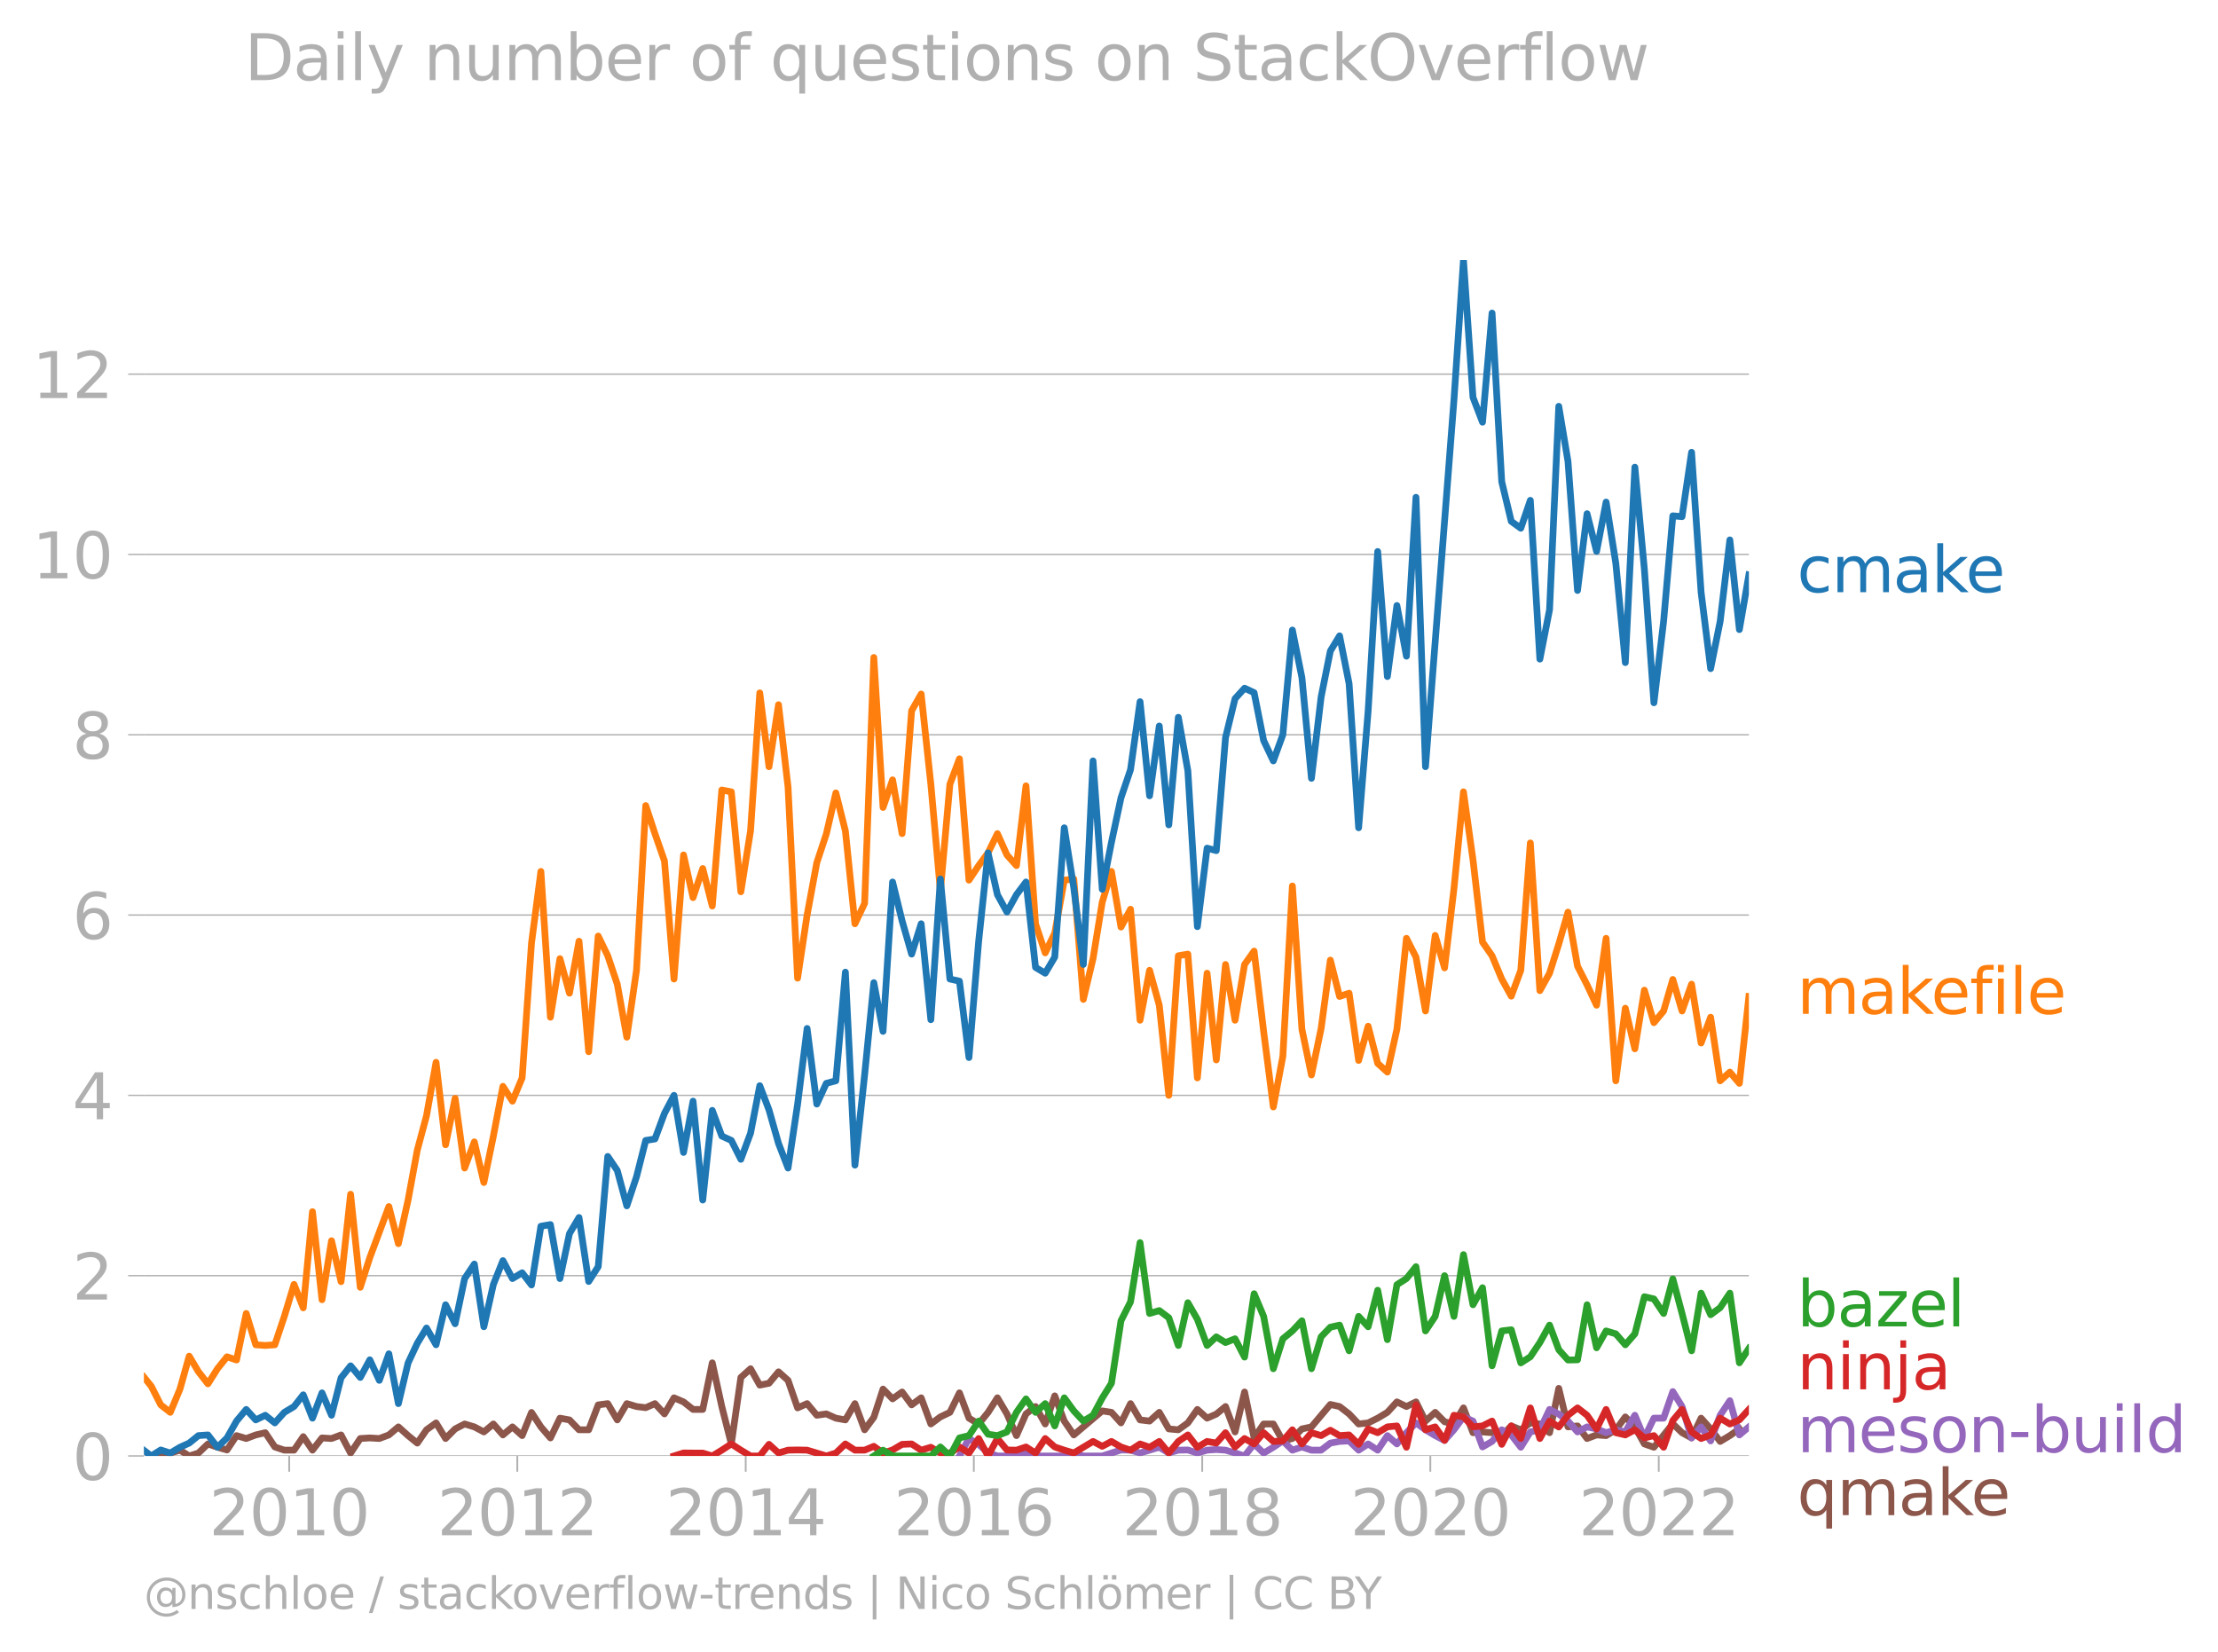 <svg xmlns="http://www.w3.org/2000/svg" xmlns:xlink="http://www.w3.org/1999/xlink" width="658.013" height="489.969" viewBox="0 0 493.51 367.477"><defs><style>*{stroke-linejoin:round;stroke-linecap:butt}</style></defs><g id="figure_1"><path id="patch_1" d="M0 367.477h493.51V0H0v367.477z" style="fill:none"/><g id="axes_1"><path id="patch_2" d="M32.015 323.95h357.12V57.838H32.015V323.95z" style="fill:none"/><g id="matplotlib.axis_1"><g id="xtick_1"><g id="line2d_1"><defs><path id="m20a07a97da" d="M0 0v3.5" style="stroke:#b0b0b0;stroke-width:.4"/></defs><use xlink:href="#m20a07a97da" x="64.345" y="323.95" style="fill:#b0b0b0;stroke:#b0b0b0;stroke-width:.4"/></g><g id="text_1" style="fill:#b0b0b0" transform="matrix(.14 0 0 -.14 46.53 341.588)"><defs><path id="DejaVuSans-32" d="M1228 531h2203V0H469v531q359 372 979 998 621 627 780 809 303 340 423 576 121 236 121 464 0 372-261 606-261 235-680 235-297 0-627-103-329-103-704-313v638q381 153 712 231 332 78 607 78 725 0 1156-363 431-362 431-968 0-288-108-546-107-257-392-607-78-91-497-524-418-433-1181-1211z" transform="scale(.016)"/><path id="DejaVuSans-30" d="M2034 4250q-487 0-733-480-245-479-245-1442 0-959 245-1439 246-480 733-480 491 0 736 480 246 480 246 1439 0 963-246 1442-245 480-736 480zm0 500q785 0 1199-621 414-620 414-1801 0-1178-414-1799Q2819-91 2034-91q-784 0-1198 620-414 621-414 1799 0 1181 414 1801 414 621 1198 621z" transform="scale(.016)"/><path id="DejaVuSans-31" d="M794 531h1031v3560L703 3866v575l1116 225h631V531h1031V0H794v531z" transform="scale(.016)"/></defs><use xlink:href="#DejaVuSans-32"/><use xlink:href="#DejaVuSans-30" x="63.623"/><use xlink:href="#DejaVuSans-31" x="127.246"/><use xlink:href="#DejaVuSans-30" x="190.869"/></g></g><g id="xtick_2"><use xlink:href="#m20a07a97da" id="line2d_2" x="115.099" y="323.95" style="fill:#b0b0b0;stroke:#b0b0b0;stroke-width:.4"/><g id="text_2" style="fill:#b0b0b0" transform="matrix(.14 0 0 -.14 97.284 341.588)"><use xlink:href="#DejaVuSans-32"/><use xlink:href="#DejaVuSans-30" x="63.623"/><use xlink:href="#DejaVuSans-31" x="127.246"/><use xlink:href="#DejaVuSans-32" x="190.869"/></g></g><g id="xtick_3"><use xlink:href="#m20a07a97da" id="line2d_3" x="165.922" y="323.95" style="fill:#b0b0b0;stroke:#b0b0b0;stroke-width:.4"/><g id="text_3" style="fill:#b0b0b0" transform="matrix(.14 0 0 -.14 148.107 341.588)"><defs><path id="DejaVuSans-34" d="M2419 4116 825 1625h1594v2491zm-166 550h794V1625h666v-525h-666V0h-628v1100H313v609l1940 2957z" transform="scale(.016)"/></defs><use xlink:href="#DejaVuSans-32"/><use xlink:href="#DejaVuSans-30" x="63.623"/><use xlink:href="#DejaVuSans-31" x="127.246"/><use xlink:href="#DejaVuSans-34" x="190.869"/></g></g><g id="xtick_4"><use xlink:href="#m20a07a97da" id="line2d_4" x="216.676" y="323.95" style="fill:#b0b0b0;stroke:#b0b0b0;stroke-width:.4"/><g id="text_4" style="fill:#b0b0b0" transform="matrix(.14 0 0 -.14 198.86 341.588)"><defs><path id="DejaVuSans-36" d="M2113 2584q-425 0-674-291-248-290-248-796 0-503 248-796 249-292 674-292t673 292q248 293 248 796 0 506-248 796-248 291-673 291zm1253 1979v-575q-238 112-480 171-242 60-480 60-625 0-955-422-329-422-376-1275 184 272 462 417 279 145 613 145 703 0 1111-427 408-426 408-1160 0-719-425-1154Q2819-91 2113-91q-810 0-1238 620-428 621-428 1799 0 1106 525 1764t1409 658q238 0 480-47t505-140z" transform="scale(.016)"/></defs><use xlink:href="#DejaVuSans-32"/><use xlink:href="#DejaVuSans-30" x="63.623"/><use xlink:href="#DejaVuSans-31" x="127.246"/><use xlink:href="#DejaVuSans-36" x="190.869"/></g></g><g id="xtick_5"><use xlink:href="#m20a07a97da" id="line2d_5" x="267.499" y="323.95" style="fill:#b0b0b0;stroke:#b0b0b0;stroke-width:.4"/><g id="text_5" style="fill:#b0b0b0" transform="matrix(.14 0 0 -.14 249.684 341.588)"><defs><path id="DejaVuSans-38" d="M2034 2216q-450 0-708-241-257-241-257-662 0-422 257-663 258-241 708-241t709 242q260 243 260 662 0 421-258 662-257 241-711 241zm-631 268q-406 100-633 378-226 279-226 679 0 559 398 884 399 325 1092 325 697 0 1094-325t397-884q0-400-227-679-226-278-629-378 456-106 710-416 255-309 255-755 0-679-414-1042Q2806-91 2034-91q-771 0-1186 362-414 363-414 1042 0 446 256 755 257 310 713 416zm-231 997q0-362 226-565 227-203 636-203 407 0 636 203 230 203 230 565 0 363-230 566-229 203-636 203-409 0-636-203-226-203-226-566z" transform="scale(.016)"/></defs><use xlink:href="#DejaVuSans-32"/><use xlink:href="#DejaVuSans-30" x="63.623"/><use xlink:href="#DejaVuSans-31" x="127.246"/><use xlink:href="#DejaVuSans-38" x="190.869"/></g></g><g id="xtick_6"><use xlink:href="#m20a07a97da" id="line2d_6" x="318.253" y="323.95" style="fill:#b0b0b0;stroke:#b0b0b0;stroke-width:.4"/><g id="text_6" style="fill:#b0b0b0" transform="matrix(.14 0 0 -.14 300.438 341.588)"><use xlink:href="#DejaVuSans-32"/><use xlink:href="#DejaVuSans-30" x="63.623"/><use xlink:href="#DejaVuSans-32" x="127.246"/><use xlink:href="#DejaVuSans-30" x="190.869"/></g></g><g id="xtick_7"><use xlink:href="#m20a07a97da" id="line2d_7" x="369.077" y="323.95" style="fill:#b0b0b0;stroke:#b0b0b0;stroke-width:.4"/><g id="text_7" style="fill:#b0b0b0" transform="matrix(.14 0 0 -.14 351.262 341.588)"><use xlink:href="#DejaVuSans-32"/><use xlink:href="#DejaVuSans-30" x="63.623"/><use xlink:href="#DejaVuSans-32" x="127.246"/><use xlink:href="#DejaVuSans-32" x="190.869"/></g></g></g><g id="matplotlib.axis_2"><g id="ytick_1"><path id="line2d_8" d="M32.015 323.95h357.12" clip-path="url(#p9707aa75b6)" style="fill:none;stroke:#b0b0b0;stroke-width:.3;stroke-linecap:square"/><g id="line2d_9"><defs><path id="me0d1edadb3" d="M0 0h-3.5" style="stroke:#b0b0b0;stroke-width:.3"/></defs><use xlink:href="#me0d1edadb3" x="32.015" y="323.95" style="fill:#b0b0b0;stroke:#b0b0b0;stroke-width:.3"/></g><use xlink:href="#DejaVuSans-30" id="text_8" style="fill:#b0b0b0" transform="matrix(.14 0 0 -.14 16.108 329.269)"/></g><g id="ytick_2"><path id="line2d_10" d="M32.015 283.832h357.12" clip-path="url(#p9707aa75b6)" style="fill:none;stroke:#b0b0b0;stroke-width:.3;stroke-linecap:square"/><use xlink:href="#me0d1edadb3" id="line2d_11" x="32.015" y="283.832" style="fill:#b0b0b0;stroke:#b0b0b0;stroke-width:.3"/><use xlink:href="#DejaVuSans-32" id="text_9" style="fill:#b0b0b0" transform="matrix(.14 0 0 -.14 16.108 289.151)"/></g><g id="ytick_3"><path id="line2d_12" d="M32.015 243.715h357.12" clip-path="url(#p9707aa75b6)" style="fill:none;stroke:#b0b0b0;stroke-width:.3;stroke-linecap:square"/><use xlink:href="#me0d1edadb3" id="line2d_13" x="32.015" y="243.715" style="fill:#b0b0b0;stroke:#b0b0b0;stroke-width:.3"/><use xlink:href="#DejaVuSans-34" id="text_10" style="fill:#b0b0b0" transform="matrix(.14 0 0 -.14 16.108 249.034)"/></g><g id="ytick_4"><path id="line2d_14" d="M32.015 203.598h357.12" clip-path="url(#p9707aa75b6)" style="fill:none;stroke:#b0b0b0;stroke-width:.3;stroke-linecap:square"/><use xlink:href="#me0d1edadb3" id="line2d_15" x="32.015" y="203.598" style="fill:#b0b0b0;stroke:#b0b0b0;stroke-width:.3"/><use xlink:href="#DejaVuSans-36" id="text_11" style="fill:#b0b0b0" transform="matrix(.14 0 0 -.14 16.108 208.917)"/></g><g id="ytick_5"><path id="line2d_16" d="M32.015 163.48h357.12" clip-path="url(#p9707aa75b6)" style="fill:none;stroke:#b0b0b0;stroke-width:.3;stroke-linecap:square"/><use xlink:href="#me0d1edadb3" id="line2d_17" x="32.015" y="163.48" style="fill:#b0b0b0;stroke:#b0b0b0;stroke-width:.3"/><use xlink:href="#DejaVuSans-38" id="text_12" style="fill:#b0b0b0" transform="matrix(.14 0 0 -.14 16.108 168.8)"/></g><g id="ytick_6"><path id="line2d_18" d="M32.015 123.363h357.12" clip-path="url(#p9707aa75b6)" style="fill:none;stroke:#b0b0b0;stroke-width:.3;stroke-linecap:square"/><use xlink:href="#me0d1edadb3" id="line2d_19" x="32.015" y="123.363" style="fill:#b0b0b0;stroke:#b0b0b0;stroke-width:.3"/><g id="text_13" style="fill:#b0b0b0" transform="matrix(.14 0 0 -.14 7.2 128.682)"><use xlink:href="#DejaVuSans-31"/><use xlink:href="#DejaVuSans-30" x="63.623"/></g></g><g id="ytick_7"><path id="line2d_20" d="M32.015 83.245h357.12" clip-path="url(#p9707aa75b6)" style="fill:none;stroke:#b0b0b0;stroke-width:.3;stroke-linecap:square"/><use xlink:href="#me0d1edadb3" id="line2d_21" x="32.015" y="83.245" style="fill:#b0b0b0;stroke:#b0b0b0;stroke-width:.3"/><g id="text_14" style="fill:#b0b0b0" transform="matrix(.14 0 0 -.14 7.2 88.564)"><use xlink:href="#DejaVuSans-31"/><use xlink:href="#DejaVuSans-32" x="63.623"/></g></g></g><path id="line2d_22" d="m35.77 323.95 4.275-1.294 2.051 1.294 2.051-.647 2.12-2.028 2.121.734 2.12.604 2.121-3.193 2.156.647 2.12-.798 2.12-.496 2.121 3.17 2.12.713h2.156l2.051-3.004 2.051 3.004 2.12-2.718 2.121.13 2.12-.799 2.121 4.034 2.156-3.236 2.12-.129 2.12.13 2.121-.799 2.12-1.79 2.156 1.941 2.051 1.664 2.051-2.958 2.12-1.531 2.121 3.472 2.12-2.135 2.121-1.1 2.156.647 2.12 1.122 2.12-1.769 2.121 2.437 2.12-1.79 2.156 1.941 2.086-5.154 2.086 3.213 2.12 2.46 2.12-4.4 2.121.387 2.12 2.2h2.156l2.12-5.543 2.121-.28 2.12 3.623 2.121-3.623 2.156.647 2.05.254 2.052-.901 2.12 2.286 2.12-3.58 2.121.906 2.12 1.682h2.156l2.12-10.375 2.121 9.728 2.12 8.325 2.121-14.796 2.156-1.94 2.05 3.65 2.052-.416 2.12-2.545 2.12 1.898 2.121 6.126 2.12-.95 2.156 2.589 2.12-.302 2.121.95 2.12.387 2.121-3.623 2.156 5.823 2.05-2.773 2.052-6.285 2.12 2.178 2.12-1.531 2.121 2.868 2.12-1.574 2.156 5.823 2.12-1.574 2.121-1.014 2.12-4.335 2.121 5.63 2.156 1.293 2.085-2.566 2.086-3.257 2.12 3.58 2.121 4.831 2.12-4.83 2.121-1.64 2.156 3.882 2.12-6.255 2.12 5.608 2.121 3.084 6.327-5.349 2.051.324 2.12 2.351 2.121-4.292 2.12 3.623 2.121.26 2.156-1.942 2.12 3.688 2.12.194 2.121-1.531 2.12-2.998 2.156 1.941 2.051-.901 2.051-1.687 2.12 5.65 2.121-8.885 2.12 10.223 2.121-3.106h2.156l2.12 3.775 2.12-.54 2.121-2.135 2.12-.453 4.207-4.991 2.051.462 2.12 1.64 2.121 2.242 2.12-.237 2.121-1.057 2.155-1.294 2.121-2.33 2.12 1.036 2.121-1.035 2.12 4.27 2.156-1.941 2.086 2.097 2.086.491 2.12-3.58 2.12 5.521 2.121-.172 2.12.172 2.156.647 2.12-2.156 2.121.862 2.12-1.531 2.121.237 2.155 1.941 2.051-9.867 2.051 8.573 2.121-.215 2.12 2.803 2.121-.798 2.12.151 2.156-1.294 2.12-2.868 2.121 2.221 2.12 3.796 2.121.734 4.206-5.223 2.051 1.987 2.121 1.165 2.12-4.4 2.121 2.394 2.12 2.783 2.156-1.295 2.12-1.488h0" clip-path="url(#p9707aa75b6)" style="fill:none;stroke:#8c564b;stroke-width:1.5;stroke-linecap:square"/><path id="line2d_23" d="m213.478 323.95 2.12-3.883 2.156 1.295 2.085 1.896 2.086.692h4.241l2.12-.669 2.121.669h6.396l2.121-.669 2.12.669H245.252l2.051-.647 2.12-.69 2.121.043 2.12.625 2.121-.625 2.156-.647 2.12 1.272 2.12-.625 2.121-.043 2.12.69 2.156-.647 2.051-.139 2.051.139 2.12.625 2.121.669 2.12-2.675 2.121 2.028 2.156-1.294 2.12-1.402 2.12 2.049 2.121-.712 2.12.712h2.156l2.051-1.572 2.051-.37 2.12-.107 2.121 2.049 2.12-1.38 2.121 1.38 2.155-3.236 2.121 1.855 2.12-2.502 2.121-2.178 2.12 1.531 2.156 1.294 2.086 1.071 2.086-2.365 2.12-2.868 2.12.927 2.121 5.759 2.12-1.23 2.156-2.588 2.12 1.143 2.121 2.74 2.12-3.408 2.121-.475 2.155-4.53 2.051 1.04 2.051 1.55L351 318.6l2.12-1.122 2.121.453 2.12.841 2.156-.647 2.12.475 2.121-3.71 2.12 5.047 2.121-4.4h2.155l2.051-5.916 2.051 3.328 2.121 6.988 2.12-2.459 2.121 3.128 2.12-5.716 2.156-3.235 2.12 7.613 2.121-1.79" clip-path="url(#p9707aa75b6)" style="fill:none;stroke:#9467bd;stroke-width:1.5;stroke-linecap:square"/><path id="line2d_24" d="m149.966 323.95 2.12-.669 2.12.022h2.156l2.12.647 2.121-1.294 2.12-1.38 2.121 1.38L167 323.95h2.05l2.052-2.588 2.12 1.92 2.12-.626 2.121-.043 2.12.043 2.156.647 2.12.647 2.121-.647 2.12-2.028 2.121 1.38h2.156l2.05-.854 2.052 1.502 2.12-.69 2.12-1.251 2.121-.087 2.12 1.38 2.156-.646 2.12 1.272 2.121.022 2.12-1.36 2.121 1.36 2.156-3.236 2.085 3.883 2.086-3.883 2.12 2.546 2.121.043 2.12-.712 2.121 1.359 2.156-3.236 2.12 1.877 2.12.712 2.121.625 2.12-1.272 2.156-1.294 2.051 1.086 2.051-1.086 2.12 1.229 2.121.712 2.12-1.38 2.121.733 2.156-1.294 2.12 2.566 2.12-2.566 2.121-1.446 2.12 2.74 2.156-1.294 2.051.37 2.051-2.312 2.12 3.17 2.121-1.876 2.12 1.208 2.121-2.502 2.156 1.942 2.12-.108 2.12-2.48 2.121 3.148 2.12-2.502 2.156.647 2.051-1.201 2.051 1.201 2.12-.15 2.121 2.092 2.12-3.43 2.121.841 2.155-1.294 2.121-.215 2.12 4.745 2.121-9.426 2.12 5.543 2.156-.647 2.086 3.012 2.086-5.6 2.12.367 2.12 2.221 2.121-.215 2.12-1.079 2.156 5.177 2.12-4.098 2.121 2.803 2.12-6.815 2.121 6.815 2.155-3.882 2.051 1.317 2.051-2.611 2.121-1.64 2.12 1.64 2.121 3.041 2.12-4.335 2.156 5.176 2.12.496 2.121-1.143 2.12 1.812 2.121-.518 2.155 2.589 2.051-5.94 2.051-2.472 2.121 5.004 2.12 1.466 2.121-.798 2.12-3.73 2.156 1.293 2.12-.906 2.121-2.33" clip-path="url(#p9707aa75b6)" style="fill:none;stroke:#d62728;stroke-width:1.5;stroke-linecap:square"/><g id="text_15" style="fill:#1f77b4" transform="matrix(.14 0 0 -.14 399.849 131.755)"><defs><path id="DejaVuSans-63" d="M3122 3366v-538q-244 135-489 202t-495 67q-560 0-870-355-309-354-309-995t309-996q310-354 870-354 250 0 495 67t489 202V134Q2881 22 2623-34q-257-57-548-57-791 0-1257 497-465 497-465 1341 0 856 470 1346 471 491 1290 491 265 0 518-55 253-54 491-163z" transform="scale(.016)"/><path id="DejaVuSans-6d" d="M3328 2828q216 388 516 572t706 184q547 0 844-383 297-382 297-1088V0h-578v2094q0 503-179 746-178 244-543 244-447 0-707-297-259-296-259-809V0h-578v2094q0 506-178 748t-550 242q-441 0-701-298-259-298-259-808V0H581v3500h578v-544q197 322 472 475t653 153q382 0 649-194 267-193 395-562z" transform="scale(.016)"/><path id="DejaVuSans-61" d="M2194 1759q-697 0-966-159t-269-544q0-306 202-486 202-179 548-179 479 0 768 339t289 901v128h-572zm1147 238V0h-575v531q-197-318-491-470T1556-91q-537 0-855 302-317 302-317 808 0 590 395 890 396 300 1180 300h807v57q0 397-261 614t-733 217q-300 0-585-72-284-72-546-216v532q315 122 612 182 297 61 578 61 760 0 1135-394 375-393 375-1193z" transform="scale(.016)"/><path id="DejaVuSans-6b" d="M581 4863h578V1991l1716 1509h734L1753 1863 3688 0h-750L1159 1709V0H581v4863z" transform="scale(.016)"/><path id="DejaVuSans-65" d="M3597 1894v-281H953q38-594 358-905t892-311q331 0 642 81t618 244V178Q3153 47 2828-22t-659-69q-838 0-1327 487-489 488-489 1320 0 859 464 1363 464 505 1252 505 706 0 1117-455 411-454 411-1235zm-575 169q-6 471-264 752-258 282-683 282-481 0-770-272t-333-766l2050 4z" transform="scale(.016)"/></defs><use xlink:href="#DejaVuSans-63"/><use xlink:href="#DejaVuSans-6d" x="54.98"/><use xlink:href="#DejaVuSans-61" x="152.393"/><use xlink:href="#DejaVuSans-6b" x="213.672"/><use xlink:href="#DejaVuSans-65" x="267.957"/></g><g id="text_16" style="fill:#ff7f0e" transform="matrix(.14 0 0 -.14 399.849 225.578)"><defs><path id="DejaVuSans-66" d="M2375 4863v-479h-550q-309 0-430-125-120-125-120-450v-309h947v-447h-947V0H697v3053H147v447h550v244q0 584 272 851 272 268 862 268h544z" transform="scale(.016)"/><path id="DejaVuSans-69" d="M603 3500h575V0H603v3500zm0 1363h575v-729H603v729z" transform="scale(.016)"/><path id="DejaVuSans-6c" d="M603 4863h575V0H603v4863z" transform="scale(.016)"/></defs><use xlink:href="#DejaVuSans-6d"/><use xlink:href="#DejaVuSans-61" x="97.412"/><use xlink:href="#DejaVuSans-6b" x="158.691"/><use xlink:href="#DejaVuSans-65" x="212.977"/><use xlink:href="#DejaVuSans-66" x="274.5"/><use xlink:href="#DejaVuSans-69" x="309.705"/><use xlink:href="#DejaVuSans-6c" x="337.488"/><use xlink:href="#DejaVuSans-65" x="365.271"/></g><g id="text_17" style="fill:#2ca02c" transform="matrix(.14 0 0 -.14 399.849 295.117)"><defs><path id="DejaVuSans-62" d="M3116 1747q0 634-261 995t-717 361q-457 0-718-361t-261-995q0-634 261-995t718-361q456 0 717 361t261 995zM1159 2969q182 312 458 463 277 152 661 152 638 0 1036-506 399-506 399-1331T3314 415Q2916-91 2278-91q-384 0-661 152-276 152-458 464V0H581v4863h578V2969z" transform="scale(.016)"/><path id="DejaVuSans-7a" d="M353 3500h2731v-525L922 459h2162V0H275v525l2163 2516H353v459z" transform="scale(.016)"/></defs><use xlink:href="#DejaVuSans-62"/><use xlink:href="#DejaVuSans-61" x="63.477"/><use xlink:href="#DejaVuSans-7a" x="124.756"/><use xlink:href="#DejaVuSans-65" x="177.246"/><use xlink:href="#DejaVuSans-6c" x="238.77"/></g><g id="text_18" style="fill:#d62728" transform="matrix(.14 0 0 -.14 399.849 309.117)"><defs><path id="DejaVuSans-6e" d="M3513 2113V0h-575v2094q0 497-194 743-194 247-581 247-466 0-735-297-269-296-269-809V0H581v3500h578v-544q207 316 486 472 280 156 646 156 603 0 912-373 310-373 310-1098z" transform="scale(.016)"/><path id="DejaVuSans-6a" d="M603 3500h575V-63q0-668-255-968-254-300-820-300h-219v487H38q328 0 446 152Q603-541 603-63v3563zm0 1363h575v-729H603v729z" transform="scale(.016)"/></defs><use xlink:href="#DejaVuSans-6e"/><use xlink:href="#DejaVuSans-69" x="63.379"/><use xlink:href="#DejaVuSans-6e" x="91.162"/><use xlink:href="#DejaVuSans-6a" x="154.541"/><use xlink:href="#DejaVuSans-61" x="182.324"/></g><g id="text_19" style="fill:#9467bd" transform="matrix(.14 0 0 -.14 399.849 323.117)"><defs><path id="DejaVuSans-73" d="M2834 3397v-544q-243 125-506 187-262 63-544 63-428 0-642-131t-214-394q0-200 153-314t616-217l197-44q612-131 870-370t258-667q0-488-386-773Q2250-91 1575-91q-281 0-586 55T347 128v594q319-166 628-249 309-82 613-82 406 0 624 139 219 139 219 392 0 234-158 359-157 125-692 241l-200 47q-534 112-772 345-237 233-237 639 0 494 350 762 350 269 994 269 318 0 599-47 282-46 519-140z" transform="scale(.016)"/><path id="DejaVuSans-6f" d="M1959 3097q-462 0-731-361t-269-989q0-628 267-989 268-361 733-361 460 0 728 362 269 363 269 988 0 622-269 986-268 364-728 364zm0 487q750 0 1178-488 429-487 429-1349 0-859-429-1349Q2709-91 1959-91q-753 0-1180 489-426 490-426 1349 0 862 426 1349 427 488 1180 488z" transform="scale(.016)"/><path id="DejaVuSans-2d" d="M313 2009h1684v-512H313v512z" transform="scale(.016)"/><path id="DejaVuSans-75" d="M544 1381v2119h575V1403q0-497 193-746 194-248 582-248 465 0 735 297 271 297 271 810v1984h575V0h-575v538q-209-319-486-474-276-155-642-155-603 0-916 375-312 375-312 1097zm1447 2203z" transform="scale(.016)"/><path id="DejaVuSans-64" d="M2906 2969v1894h575V0h-575v525q-181-312-458-464-276-152-664-152-634 0-1033 506-398 507-398 1332t398 1331q399 506 1033 506 388 0 664-152 277-151 458-463zM947 1747q0-634 261-995t717-361q456 0 718 361 263 361 263 995t-263 995q-262 361-718 361t-717-361q-261-361-261-995z" transform="scale(.016)"/></defs><use xlink:href="#DejaVuSans-6d"/><use xlink:href="#DejaVuSans-65" x="97.412"/><use xlink:href="#DejaVuSans-73" x="158.936"/><use xlink:href="#DejaVuSans-6f" x="211.035"/><use xlink:href="#DejaVuSans-6e" x="272.217"/><use xlink:href="#DejaVuSans-2d" x="335.596"/><use xlink:href="#DejaVuSans-62" x="371.68"/><use xlink:href="#DejaVuSans-75" x="435.156"/><use xlink:href="#DejaVuSans-69" x="498.535"/><use xlink:href="#DejaVuSans-6c" x="526.318"/><use xlink:href="#DejaVuSans-64" x="554.102"/></g><g id="text_20" style="fill:#8c564b" transform="matrix(.14 0 0 -.14 399.849 337.117)"><defs><path id="DejaVuSans-71" d="M947 1747q0-634 261-995t717-361q456 0 718 361 263 361 263 995t-263 995q-262 361-718 361t-717-361q-261-361-261-995zM2906 525q-181-312-458-464-276-152-664-152-634 0-1033 506-398 507-398 1332t398 1331q399 506 1033 506 388 0 664-152 277-151 458-463v531h575v-4831h-575V525z" transform="scale(.016)"/></defs><use xlink:href="#DejaVuSans-71"/><use xlink:href="#DejaVuSans-6d" x="63.477"/><use xlink:href="#DejaVuSans-61" x="160.889"/><use xlink:href="#DejaVuSans-6b" x="222.168"/><use xlink:href="#DejaVuSans-65" x="276.453"/></g><g id="text_21" style="fill:#b0b0b0" transform="matrix(.097 0 0 -.097 32.015 357.986)"><defs><path id="DejaVuSans-40" d="M2381 1678q0-447 222-702 222-254 610-254 384 0 604 256 221 256 221 700 0 438-225 695-225 258-607 258-378 0-602-256-223-256-223-697zm1703-934q-187-241-429-355t-564-114q-538 0-874 389t-336 1014q0 625 337 1015 338 391 873 391 322 0 565-117 244-117 428-354v409h447V722q457 69 714 417 258 349 258 902 0 334-99 628-98 294-298 544-325 409-792 626t-1017 217q-384 0-738-102-353-101-653-301-490-319-767-836-276-517-276-1120 0-497 179-932 180-434 521-765 328-325 759-495 431-171 922-171 403 0 792 136t714 389l281-347q-390-303-851-464t-936-161q-578 0-1091 205-512 205-912 595Q841 78 631 592q-209 514-209 1105 0 569 212 1084 213 516 607 907 403 396 931 607t1119 211q662 0 1229-272 568-271 952-771 234-307 357-666 124-359 124-744 0-822-497-1297T4084 263v481z" transform="scale(.016)"/><path id="DejaVuSans-68" d="M3513 2113V0h-575v2094q0 497-194 743-194 247-581 247-466 0-735-297-269-296-269-809V0H581v4863h578V2956q207 316 486 472 280 156 646 156 603 0 912-373 310-373 310-1098z" transform="scale(.016)"/><path id="DejaVuSans-2f" d="M1625 4666h531L531-594H0l1625 5260z" transform="scale(.016)"/><path id="DejaVuSans-74" d="M1172 4494v-994h1184v-447H1172V1153q0-428 117-550t477-122h590V0h-590q-666 0-919 248-253 249-253 905v1900H172v447h422v994h578z" transform="scale(.016)"/><path id="DejaVuSans-76" d="M191 3500h609L1894 563l1094 2937h609L2284 0h-781L191 3500z" transform="scale(.016)"/><path id="DejaVuSans-72" d="M2631 2963q-97 56-211 82-114 27-251 27-488 0-749-317t-261-911V0H581v3500h578v-544q182 319 472 473 291 155 707 155 59 0 131-8 72-7 159-23l3-590z" transform="scale(.016)"/><path id="DejaVuSans-77" d="M269 3500h575l719-2731 715 2731h678l719-2731 716 2731h575L4050 0h-678l-753 2869L1863 0h-679L269 3500z" transform="scale(.016)"/><path id="DejaVuSans-7c" d="M1344 4891v-6400H813v6400h531z" transform="scale(.016)"/><path id="DejaVuSans-4e" d="M628 4666h850L3547 763v3903h612V0h-850L1241 3903V0H628v4666z" transform="scale(.016)"/><path id="DejaVuSans-53" d="M3425 4513v-616q-359 172-678 256-319 85-616 85-515 0-795-200t-280-569q0-310 186-468 186-157 705-254l381-78q706-135 1042-474t336-907q0-679-455-1029Q2797-91 1919-91q-331 0-705 75-373 75-773 222v650q384-215 753-325 369-109 725-109 540 0 834 212 294 213 294 607 0 343-211 537t-692 291l-385 75q-706 140-1022 440-315 300-315 835 0 619 436 975t1201 356q329 0 669-60 341-59 697-177z" transform="scale(.016)"/><path id="DejaVuSans-f6" d="M1959 3097q-462 0-731-361t-269-989q0-628 267-989 268-361 733-361 460 0 728 362 269 363 269 988 0 622-269 986-268 364-728 364zm0 487q750 0 1178-488 429-487 429-1349 0-859-429-1349Q2709-91 1959-91q-753 0-1180 489-426 490-426 1349 0 862 426 1349 427 488 1180 488zm295 1266h634v-631h-634v631zm-1222 0h634v-631h-634v631z" transform="scale(.016)"/><path id="DejaVuSans-43" d="M4122 4306v-665q-319 297-680 443-361 147-767 147-800 0-1225-489t-425-1414q0-922 425-1411t1225-489q406 0 767 147t680 444V359q-331-225-702-338-370-112-782-112-1060 0-1670 648-609 649-609 1771 0 1125 609 1773 610 649 1670 649 418 0 788-111 371-111 696-333z" transform="scale(.016)"/><path id="DejaVuSans-42" d="M1259 2228V519h1013q509 0 754 211 246 211 246 645 0 438-246 645-245 208-754 208H1259zm0 1919V2741h935q462 0 688 173 227 174 227 530 0 353-227 528-226 175-688 175h-935zm-631 519h1613q722 0 1112-300 391-300 391-853 0-429-200-682t-588-315q466-100 724-418 258-317 258-792 0-625-425-966Q3088 0 2303 0H628v4666z" transform="scale(.016)"/><path id="DejaVuSans-59" d="M-13 4666h679l1293-1919 1285 1919h678L2272 2222V0h-634v2222L-13 4666z" transform="scale(.016)"/></defs><use xlink:href="#DejaVuSans-40"/><use xlink:href="#DejaVuSans-6e" x="100"/><use xlink:href="#DejaVuSans-73" x="163.379"/><use xlink:href="#DejaVuSans-63" x="215.479"/><use xlink:href="#DejaVuSans-68" x="270.459"/><use xlink:href="#DejaVuSans-6c" x="333.838"/><use xlink:href="#DejaVuSans-6f" x="361.621"/><use xlink:href="#DejaVuSans-65" x="422.803"/><use xlink:href="#DejaVuSans-20" x="484.326"/><use xlink:href="#DejaVuSans-2f" x="516.113"/><use xlink:href="#DejaVuSans-20" x="549.805"/><use xlink:href="#DejaVuSans-73" x="581.592"/><use xlink:href="#DejaVuSans-74" x="633.691"/><use xlink:href="#DejaVuSans-61" x="672.9"/><use xlink:href="#DejaVuSans-63" x="734.18"/><use xlink:href="#DejaVuSans-6b" x="789.16"/><use xlink:href="#DejaVuSans-6f" x="843.445"/><use xlink:href="#DejaVuSans-76" x="904.627"/><use xlink:href="#DejaVuSans-65" x="963.807"/><use xlink:href="#DejaVuSans-72" x="1025.33"/><use xlink:href="#DejaVuSans-66" x="1066.443"/><use xlink:href="#DejaVuSans-6c" x="1101.648"/><use xlink:href="#DejaVuSans-6f" x="1129.432"/><use xlink:href="#DejaVuSans-77" x="1190.613"/><use xlink:href="#DejaVuSans-2d" x="1272.4"/><use xlink:href="#DejaVuSans-74" x="1308.484"/><use xlink:href="#DejaVuSans-72" x="1347.693"/><use xlink:href="#DejaVuSans-65" x="1386.557"/><use xlink:href="#DejaVuSans-6e" x="1448.08"/><use xlink:href="#DejaVuSans-64" x="1511.459"/><use xlink:href="#DejaVuSans-73" x="1574.936"/><use xlink:href="#DejaVuSans-20" x="1627.035"/><use xlink:href="#DejaVuSans-7c" x="1658.822"/><use xlink:href="#DejaVuSans-20" x="1692.514"/><use xlink:href="#DejaVuSans-4e" x="1724.301"/><use xlink:href="#DejaVuSans-69" x="1799.105"/><use xlink:href="#DejaVuSans-63" x="1826.889"/><use xlink:href="#DejaVuSans-6f" x="1881.869"/><use xlink:href="#DejaVuSans-20" x="1943.051"/><use xlink:href="#DejaVuSans-53" x="1974.838"/><use xlink:href="#DejaVuSans-63" x="2038.314"/><use xlink:href="#DejaVuSans-68" x="2093.295"/><use xlink:href="#DejaVuSans-6c" x="2156.674"/><use xlink:href="#DejaVuSans-f6" x="2184.457"/><use xlink:href="#DejaVuSans-6d" x="2245.639"/><use xlink:href="#DejaVuSans-65" x="2343.051"/><use xlink:href="#DejaVuSans-72" x="2404.574"/><use xlink:href="#DejaVuSans-20" x="2445.688"/><use xlink:href="#DejaVuSans-7c" x="2477.475"/><use xlink:href="#DejaVuSans-20" x="2511.166"/><use xlink:href="#DejaVuSans-43" x="2542.953"/><use xlink:href="#DejaVuSans-43" x="2612.777"/><use xlink:href="#DejaVuSans-20" x="2682.602"/><use xlink:href="#DejaVuSans-42" x="2714.389"/><use xlink:href="#DejaVuSans-59" x="2777.492"/></g><g id="text_22" style="fill:#b0b0b0" transform="matrix(.14 0 0 -.14 54.43 17.838)"><defs><path id="DejaVuSans-44" d="M1259 4147V519h763q966 0 1414 437 448 438 448 1382 0 937-448 1373t-1414 436h-763zm-631 519h1297q1356 0 1990-564 635-564 635-1764 0-1207-638-1773Q3275 0 1925 0H628v4666z" transform="scale(.016)"/><path id="DejaVuSans-79" d="M2059-325q-243-625-475-815-231-191-618-191H506v481h338q237 0 368 113 132 112 291 531l103 262L191 3500h609L1894 763l1094 2737h609L2059-325z" transform="scale(.016)"/><path id="DejaVuSans-4f" d="M2522 4238q-688 0-1093-513-404-512-404-1397 0-881 404-1394 405-512 1093-512 687 0 1089 512 402 513 402 1394 0 885-402 1397-402 513-1089 513zm0 512q981 0 1568-658 588-658 588-1764 0-1103-588-1761Q3503-91 2522-91q-984 0-1574 656-589 657-589 1763t589 1764q590 658 1574 658z" transform="scale(.016)"/></defs><use xlink:href="#DejaVuSans-44"/><use xlink:href="#DejaVuSans-61" x="77.002"/><use xlink:href="#DejaVuSans-69" x="138.281"/><use xlink:href="#DejaVuSans-6c" x="166.064"/><use xlink:href="#DejaVuSans-79" x="193.848"/><use xlink:href="#DejaVuSans-20" x="253.027"/><use xlink:href="#DejaVuSans-6e" x="284.814"/><use xlink:href="#DejaVuSans-75" x="348.193"/><use xlink:href="#DejaVuSans-6d" x="411.572"/><use xlink:href="#DejaVuSans-62" x="508.984"/><use xlink:href="#DejaVuSans-65" x="572.461"/><use xlink:href="#DejaVuSans-72" x="633.984"/><use xlink:href="#DejaVuSans-20" x="675.098"/><use xlink:href="#DejaVuSans-6f" x="706.885"/><use xlink:href="#DejaVuSans-66" x="768.066"/><use xlink:href="#DejaVuSans-20" x="803.271"/><use xlink:href="#DejaVuSans-71" x="835.059"/><use xlink:href="#DejaVuSans-75" x="898.535"/><use xlink:href="#DejaVuSans-65" x="961.914"/><use xlink:href="#DejaVuSans-73" x="1023.438"/><use xlink:href="#DejaVuSans-74" x="1075.537"/><use xlink:href="#DejaVuSans-69" x="1114.746"/><use xlink:href="#DejaVuSans-6f" x="1142.529"/><use xlink:href="#DejaVuSans-6e" x="1203.711"/><use xlink:href="#DejaVuSans-73" x="1267.09"/><use xlink:href="#DejaVuSans-20" x="1319.189"/><use xlink:href="#DejaVuSans-6f" x="1350.977"/><use xlink:href="#DejaVuSans-6e" x="1412.158"/><use xlink:href="#DejaVuSans-20" x="1475.537"/><use xlink:href="#DejaVuSans-53" x="1507.324"/><use xlink:href="#DejaVuSans-74" x="1570.801"/><use xlink:href="#DejaVuSans-61" x="1610.01"/><use xlink:href="#DejaVuSans-63" x="1671.289"/><use xlink:href="#DejaVuSans-6b" x="1726.27"/><use xlink:href="#DejaVuSans-4f" x="1784.18"/><use xlink:href="#DejaVuSans-76" x="1862.891"/><use xlink:href="#DejaVuSans-65" x="1922.07"/><use xlink:href="#DejaVuSans-72" x="1983.594"/><use xlink:href="#DejaVuSans-66" x="2024.707"/><use xlink:href="#DejaVuSans-6c" x="2059.912"/><use xlink:href="#DejaVuSans-6f" x="2087.695"/><use xlink:href="#DejaVuSans-77" x="2148.877"/></g><path id="line2d_25" d="m194.428 323.95 2.05-1.294 2.121 1.294h8.517l2.12-2.006 2.121 2.006 2.12-4.012 2.121-.518 2.156-3.235 2.085 2.923 2.086.312 2.12-.82 2.121-4.356 2.12-2.998 2.121 2.998 2.156-1.941 2.12 4.96 2.12-6.254 2.121 2.911 2.12 2.265 2.156-1.294 2.051-3.836 2.051-3.282 2.12-13.911 2.121-4.206 2.12-13.178 2.121 15.766 2.156-.647 2.12 1.596 2.12 6.169 2.121-9.512 2.12 3.688 2.156 5.824 2.051-1.918 2.051 1.27 2.12-.84 2.121 4.076 2.12-14.106 2.121 5.047 2.156 11.647 2.12-6.664 2.12-1.748 2.121-2.264 2.12 10.676 2.156-7.117 2.051-2.126 2.051-.463 2.12 5.716 2.121-7.657 2.12 2.308 2.121-8.131 2.155 11 2.121-12.23 2.12-1.359 2.121-2.652 2.12 14.3 2.156-3.236 2.086-9.059 2.086 9.06 2.12-13.74 2.12 11.151 2.121-3.796 2.12 17.384 2.156-7.765 2.12-.258 2.121 7.376 2.12-1.359 2.121-3.17 2.155-3.883 2.051 5.477 2.051 2.288 2.121-.043 2.12-12.251 2.121 9.576 2.12-3.753 2.156.648 2.12 2.437 2.121-2.437 2.12-8.261 2.121.496 2.155 3.235 2.051-7.695 2.051 7.695 2.121 8.304 2.12-12.833 2.121 4.81 2.12-1.575 2.156-3.235 2.12 15.507 2.121-3.213" clip-path="url(#p9707aa75b6)" style="fill:none;stroke:#2ca02c;stroke-width:1.5;stroke-linecap:square"/><path id="line2d_26" d="m32.015 306.398 1.634 2.023 2.12 4.162 2.12 1.661 2.156-5.176 2.051-7.326 2.051 3.443 2.12 2.718 2.121-3.365 2.12-2.653 2.121.712 2.156-10.353 2.12 6.967 2.12.15 2.121-.15 2.12-6.32 2.156-7.117 2.051 5.222 2.051-21.399 2.12 19.584 2.121-13.113 2.12 9.102 2.121-19.455 2.156 20.706 2.12-6.6 4.241-11.367 2.12 8.26 2.156-9.705 2.051-11.115 2.051-7.65 2.12-11.884 2.121 18.355 2.12-10.331 2.121 15.507 2.156-5.823 2.12 9.037 2.12-10.331 2.121-11.065 2.12 3.3 2.156-5.176 2.086-30.01 2.086-15.931 2.12 32.439 2.12-13.028 2.121 7.679 2.12-11.56 2.156 24.587 2.12-25.731 2.121 4.378 2.12 6.32 2.121 11.798 2.156-14.882 2.05-36.651 2.052 6.24 2.12 6.081 2.12 26.27 2.121-27.607 2.12 9.49 2.156-6.47 2.12 8.347 2.121-25.818 2.12.41 2.121 22.237L167 184.833l2.05-30.666 2.052 16.43 2.12-13.803 2.12 18.333 2.121 42.512 2.12-14.041 2.156-11.647 2.12-6.406 2.121-9.124 2.12 8.455 2.121 20.663 2.156-4.53 2.05-54.722 2.052 33.37 2.12-6.147 2.12 11.97 2.121-27.349 2.12-3.71 2.156 20.06 2.12 23.768 2.121-23.769 2.12-5.65 2.121 27.003 2.156-3.235 2.085-2.834 2.086-4.284 2.12 4.745 2.121 2.373 2.12-17.751 2.121 30.692 2.156 6.47 2.12-4.4 2.12-11.776 2.121-.259 2.12 26.788 2.156-9.059 2.051-12.57 2.051-6.841 2.12 12.38 2.121-3.968 2.12 24.695 2.121-11.107 2.156 7.764 2.12 20.059 2.12-31.059 2.121-.366 2.12 27.543 2.156-23.294 2.051 19.296 2.051-21.237 2.12 12.401 2.121-12.401 2.12-2.977 2.121 17.859 2.156 16.823 2.12-11.28 2.12-37.896 2.121 31.878 2.12 10.18 2.156-10.352 2.051-15.206 2.051 8.088 2.12-.733 2.121 14.968 2.12-7.613 2.121 8.26 2.155 1.942 2.121-9.534 2.12-20.23 2.121 4.183 2.12 11.992 2.156-16.823 2.086 7.23 2.086-17.583 2.12-21.59 2.12 15.12 2.121 18.311 2.12 3.041 2.156 5.177 2.12 3.817 2.121-5.758 2.12-28.341 2.121 32.87 2.155-3.882 2.051-6.494 2.051-7.094L351 214.964l2.12 4.163 2.121 4.53 2.12-14.883 2.156 31.706 2.12-16.155 2.121 9.037 2.12-13.049L368 227.54l2.155-2.589 2.051-7.025 2.051 7.025 2.121-5.974 2.12 13.092 2.121-5.737 2.12 14.149 2.156-1.941 2.12 2.502 2.121-19.326h0" clip-path="url(#p9707aa75b6)" style="fill:none;stroke:#ff7f0e;stroke-width:1.5;stroke-linecap:square"/><path id="line2d_27" d="m32.015 322.696 1.634 1.254 2.12-1.337 2.12.69 2.156-1.294 2.051-.925 2.051-1.664 2.12-.15 2.121 2.739 2.12-2.07 2.121-3.754 2.156-2.588 2.12 2.33 2.12-1.036 2.121 1.704 2.12-2.351 2.156-1.294 2.051-2.611 2.051 5.2 2.12-5.63 2.121 4.982 2.12-8.325 2.121-2.675 2.156 2.588 2.12-3.925 2.12 4.572 2.121-5.91 2.12 11.087 2.156-9.059 2.051-4.368 2.051-3.397 2.12 3.732 2.121-8.908 2.12 4.227 2.121-10.05 2.156-3.236 2.12 13.955 2.12-9.425 2.121-5.285 2.12 3.99 2.156-1.294 2.086 2.722 2.086-13.075 2.12-.366 2.12 12.013 2.121-10.007 2.12-3.58 2.156 14.235 2.12-3.3 2.121-24.524 2.12 3.128 2.121 7.872 2.156-6.47 2.05-8.089 2.052-.323 2.12-5.694 2.12-4.012 2.121 12.704 2.12-11.41 2.156 22 2.12-19.95 2.121 5.715 2.12.97 2.121 4.206 2.156-5.823 2.05-10.561 2.052 5.384 2.12 7.463 2.12 5.478 2.121-14.17 2.12-16.888 2.156 16.823 2.12-4.615 2.121-.561 2.12-24.179 2.121 42.943 2.156-20.058 2.05-20.544 2.052 10.838 2.12-33.237 2.12 8.649 2.121 7.398 2.12-6.751 2.156 21.353 2.12-31.318 2.121 22.259 2.12.474 2.121 16.996 2.156-25.882 2.085-19.657 2.086 9.304 2.12 3.861 2.121-3.86 2.12-2.826 2.121 19.002 2.156 1.294 2.12-3.58 2.12-28.773 2.121 13.394 2.12 17.018 2.156-45.294 2.051 28.563 2.051-10.446 2.12-9.9 2.121-6.276 2.12-15.12 2.121 20.943 2.156-15.529 2.12 22 2.12-23.941 2.121 11.906 2.12 34.682 2.156-17.47 2.051.554 2.051-25.143 2.12-8.67 2.121-2.33 2.12.993 2.121 10.654 2.156 4.53 2.12-5.824 2.12-23.294 2.121 10.59 2.12 22.41 2.156-18.117 2.051-10.215 2.051-3.374 2.12 10.634 2.121 32.072 2.12-26.055 2.121-35.415 2.155 27.823 2.121-15.81 2.12 11.28 2.121-35.35 2.12 59.939 6.328-81.529 2.12-31.231 2.12 30.584 2.121 5.521 2.12-24.286 2.156 37.53 2.12 8.821 2.121 1.531 2.12-6.211 2.121 35.329 2.155-11 2.051-45.248 2.051 12.248 2.121 28.73 2.12-17.083 2.121 8.39 2.12-10.978 2.156 13.588 2.12 22.13 2.121-43.483 2.12 22.755L368 156.363l2.155-18.118 2.051-23.479 2.051.185 2.121-14.321 2.12 31.145 2.121 16.996 2.12-10.526 2.156-18.117 2.12 19.95 2.121-12.186h0" clip-path="url(#p9707aa75b6)" style="fill:none;stroke:#1f77b4;stroke-width:1.5;stroke-linecap:square"/></g></g><defs><clipPath id="p9707aa75b6"><path d="M32.015 57.838h357.12V323.95H32.015z"/></clipPath></defs></svg>